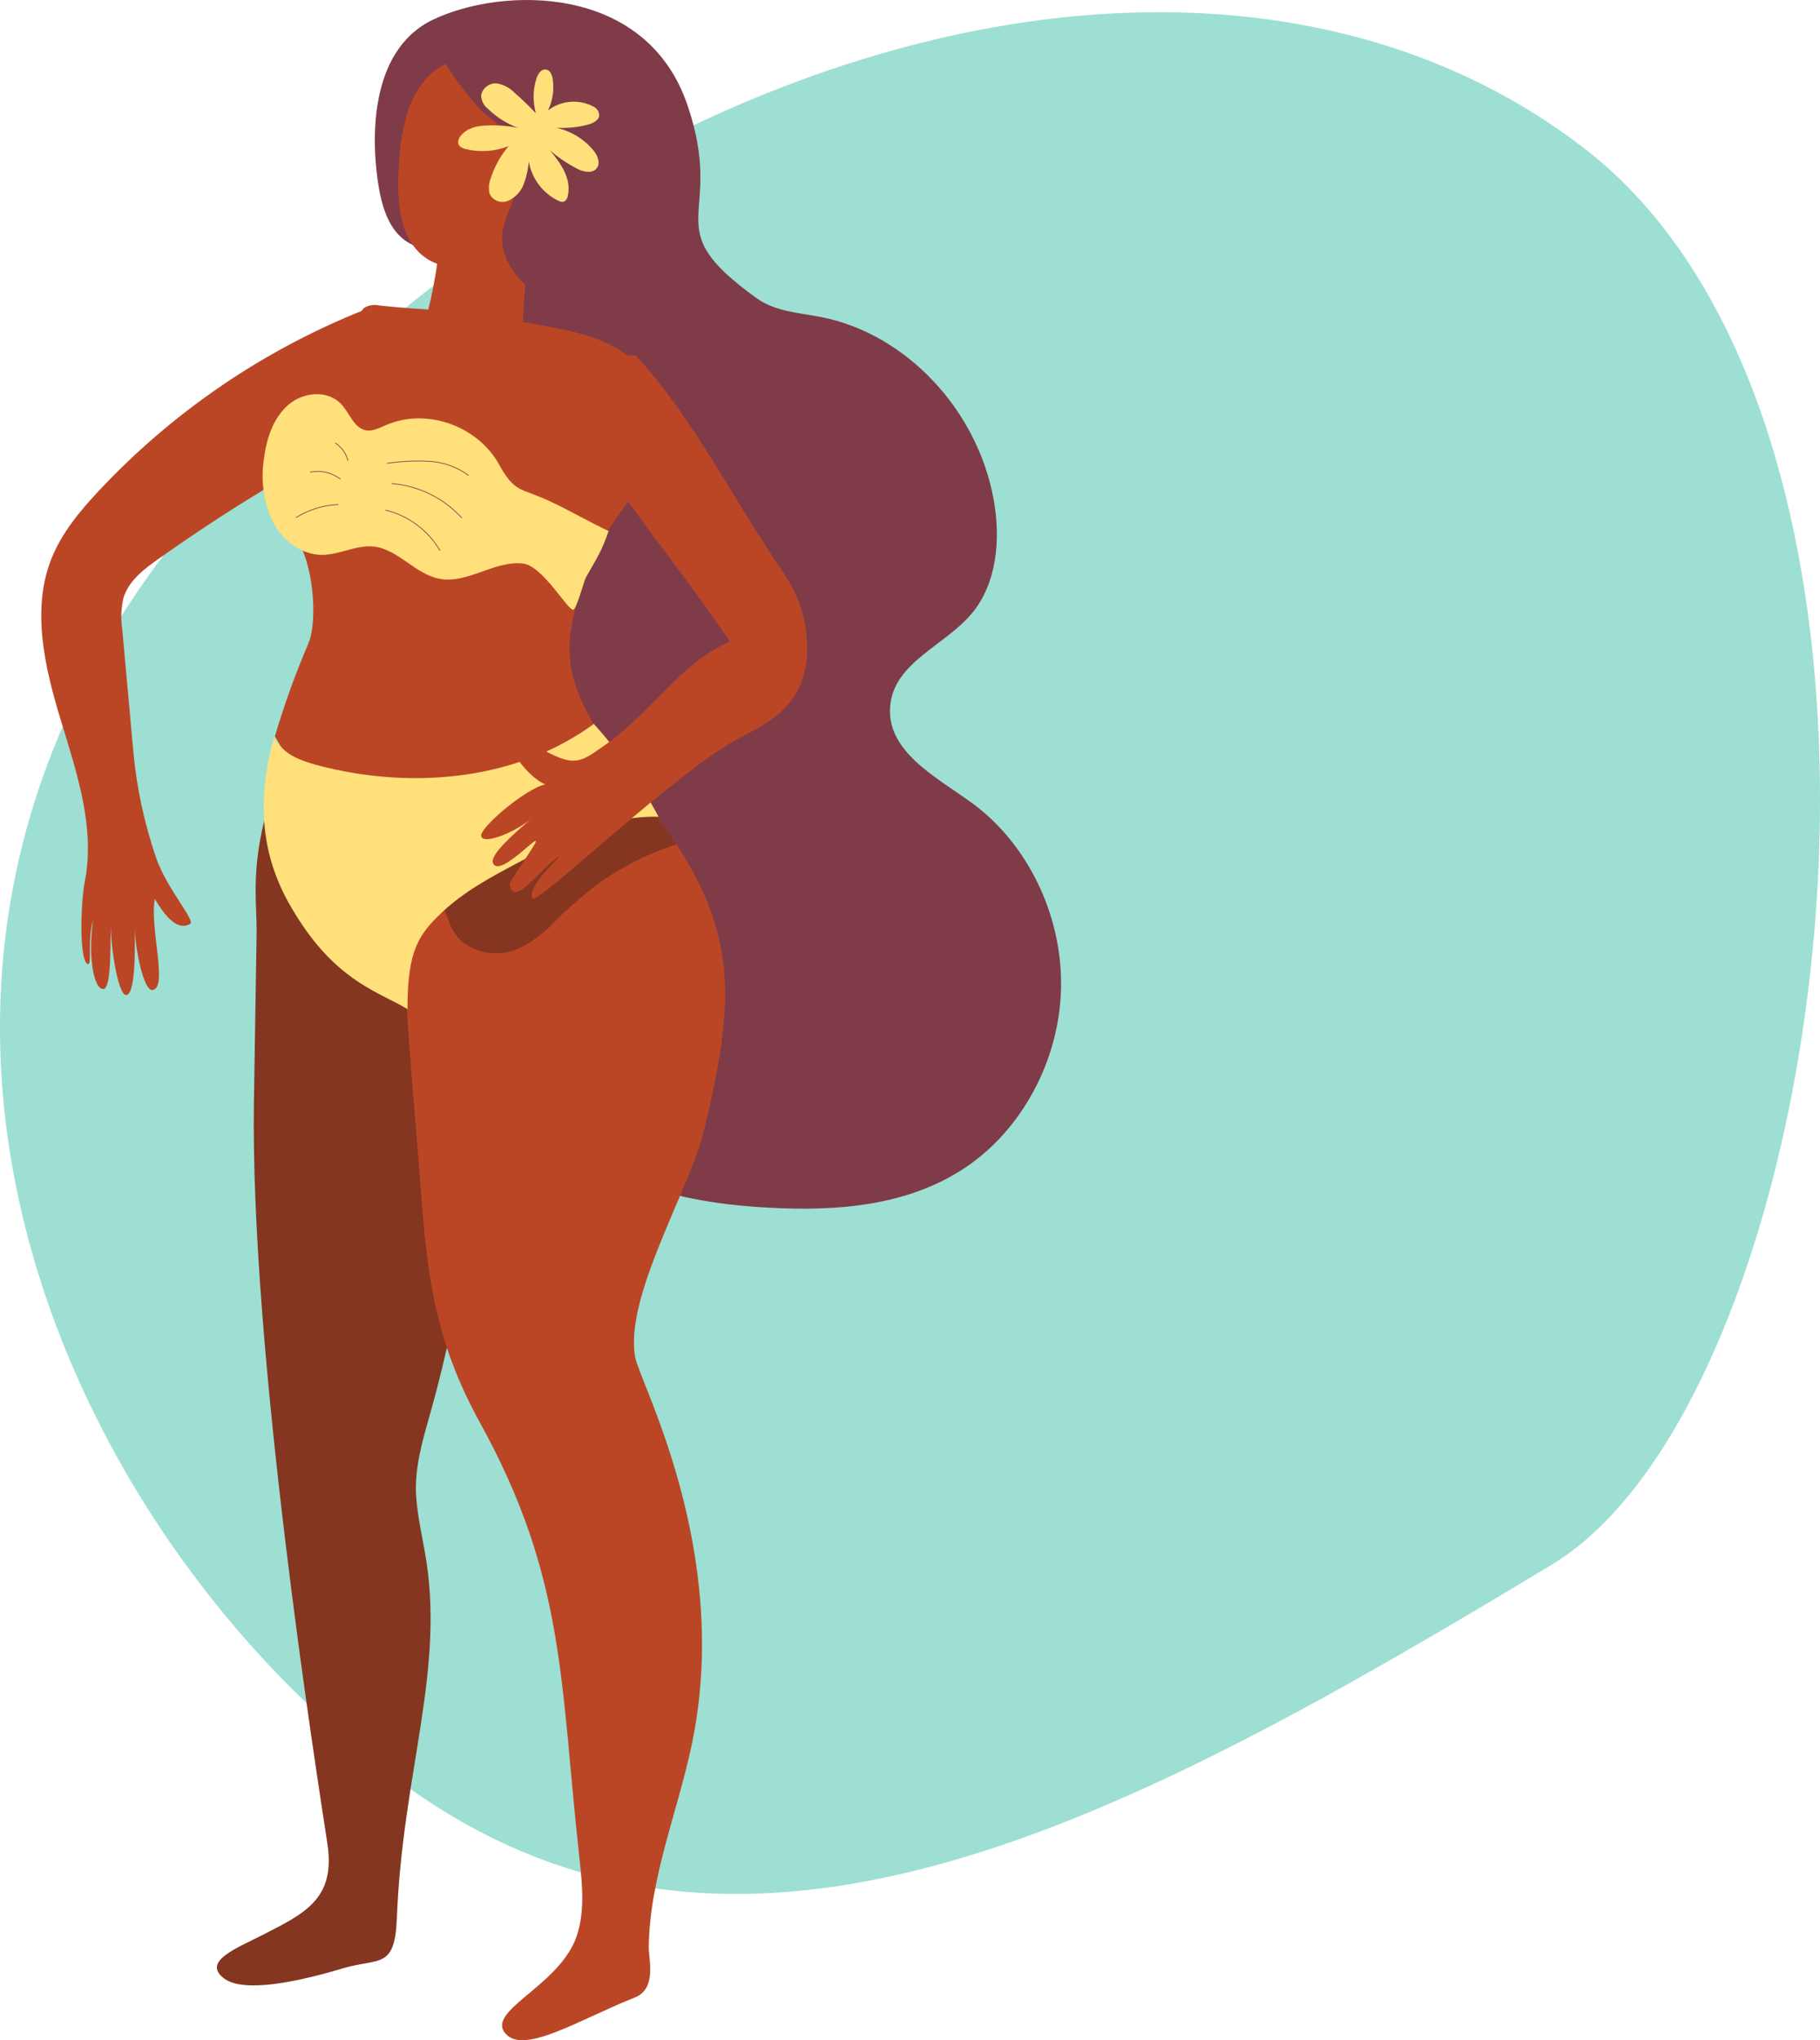 <svg id="eyfh1DAB7Fu1" xmlns="http://www.w3.org/2000/svg" xmlns:xlink="http://www.w3.org/1999/xlink" viewBox="0 0 575.986 645.398" shape-rendering="geometricPrecision" text-rendering="geometricPrecision" width="575.986" height="645.398"><g id="eyfh1DAB7Fu2" transform="matrix(1 0 0 1 0 -1.484)"><path id="eyfh1DAB7Fu3" d="M84.923,104.143C220.377,22.4,339.449,-40.943,444.625,32.175C549.801,105.293,639.025,283.018,517.36,432.226C395.695,581.434,194.3,644.2,74.815,552.367C-44.67,460.534,-5.773,158.926,84.923,104.143Z" transform="matrix(-1 0 -0 -1 575.986 600.617)" fill="rgb(157,223,211)" stroke="none" stroke-width="1"/><g id="eyfh1DAB7Fu4"><path id="eyfh1DAB7Fu5" d="M173.183,34.883C185.517,71.177,162.683,72.655,195.04,95.908C200.982,100.18,208.53,100.517,215.564,101.898C242.319,107.198,264.946,131.158,270.085,159.712C272.333,172.094,271.097,186.049,263.26,195.512C254.716,205.822,238.705,210.993,237.34,224.692C235.895,239.145,251.665,247.271,262.922,255.397C280.748,268.244,291.829,291.065,291.395,313.981C290.961,336.897,278.981,359.204,260.674,371.216C242.367,383.228,220.092,384.77,198.814,383.616C176.652,382.428,153.543,378.059,136.183,363.316C114.824,345.153,106.168,314.094,107.1,285.011C108.032,255.928,117.153,227.92,125.616,200.234C128.828,189.988,131.301,177.234,124.122,169.625C120.236,165.482,114.486,164.149,110.022,160.664C99.664,152.458,100.194,135.82,103.309,122.459C119.031,54.978,82.769,101.839,75.575,61.401C73.085,47.329,71.817,17.764,92.63,7.807C114.47,-2.632,160.079,-3.724,173.183,34.883" transform="matrix(1 0 0 1 44.4 -0.097)" fill="rgb(127,59,72)" stroke="none" stroke-width="1"/><path id="eyfh1DAB7Fu6" d="M132.91,40.144C132.043,49.314,127,57.536,121.11,64.329C116.517,69.629,111.137,74.429,104.746,76.743C98.355,79.057,90.79,78.493,85.635,73.933C78.473,67.606,77.959,56.268,78.569,46.263C78.731,40.051,79.769,33.893,81.652,27.971C83.752,22.158,87.498,16.729,92.765,14.064C98.365,11.205,104.938,11.671,110.992,13.036C128.32,16.906,133.78,30.958,132.913,40.144" transform="matrix(1 0 0 1 47.64 8.003)" fill="rgb(187,70,38)" stroke="none" stroke-width="1"/><path id="eyfh1DAB7Fu7" d="M124.221,30.907C117.961,51.952,115.099,73.86,115.742,95.807C104.137,98.059,92.141,97.177,80.99,93.25C88.762,74.139,90.256,53,91.669,32.224C91.67,31.544,91.83,30.873,92.135,30.265C93.083,28.659,95.347,29.065,97.081,29.558C105.76,31.998,114.91,32.241,123.707,30.265C124.707,30.265,123.996,32.337,124.221,30.875" transform="matrix(1 0 0 1 49.68 21.399)" fill="rgb(187,70,38)" stroke="none" stroke-width="1"/><path id="eyfh1DAB7Fu8" d="M86.329,14.077C87.935,17.755,97.169,30.024,100.349,32.128C107.817,37.058,111.591,47.722,109.166,56.828C107.929,61.469,105.248,65.709,105.055,70.543C104.862,75.377,107.464,80.275,110.708,83.888C120.542,94.788,136.6,97.452,149.427,90.312C154.036,87.612,158.436,82.025,156.445,76.758C154.919,72.727,150.439,71.105,147.869,67.765C144.769,63.734,144.914,57.808,146.119,52.717C147.324,47.626,149.443,42.76,149.748,37.525C150.535,24.388,139.358,13.259,127.474,10.481C115.59,7.703,84.692,10.24,86.33,14.143" transform="matrix(1 0 0 1 53.799 5.934)" fill="rgb(127,59,72)" stroke="none" stroke-width="1"/><path id="eyfh1DAB7Fu9" d="M113.563,27.513C112.649,24.109,112.694,20.519,113.691,17.139C114.141,15.533,115.136,13.847,116.63,13.927C118.124,14.007,118.702,15.533,118.943,16.927C119.471,20.314,118.956,23.781,117.466,26.868C121.578,23.714,127.144,23.225,131.743,25.615C132.886,26.113,133.637,27.228,133.67,28.474C133.493,30.08,131.695,30.947,130.17,31.349C126.844,32.246,123.393,32.583,119.956,32.349C124.663,33.344,128.89,35.916,131.936,39.64C133.136,41.15,134.152,43.446,132.9,45.148C131.648,46.85,128.821,46.401,126.942,45.453C123.759,43.835,120.783,41.84,118.077,39.511C121.417,43.511,124.966,48.376,123.73,53.868C123.647,54.628,123.221,55.308,122.574,55.715C121.997,55.889,121.374,55.813,120.856,55.506C115.851,53.142,112.314,48.484,111.381,43.028C111.175,45.483,110.635,47.898,109.775,50.207C108.901,52.547,107.125,54.438,104.845,55.458C102.643,56.408,100.082,55.47,99.015,53.322C98.585,51.728,98.681,50.039,99.288,48.504C100.478,44.703,102.428,41.184,105.02,38.16C100.694,39.876,95.942,40.206,91.42,39.107C90.42,38.85,89.332,38.4,89.075,37.357C88.957,36.45,89.25,35.537,89.875,34.868C91.866,32.411,95.159,31.656,98.097,31.656C101.403,31.479,104.717,31.733,107.957,32.411C104.351,31.049,101.069,28.948,98.321,26.244C97.054,25.226,96.312,23.693,96.3,22.068C96.775,19.756,98.892,18.154,101.246,18.326C103.375,18.683,105.334,19.713,106.835,21.265C109.183,23.277,111.414,25.422,113.516,27.689" transform="matrix(1 0 0 1 55.97 9.537)" fill="rgb(255,224,123)" stroke="none" stroke-width="1"/><path id="eyfh1DAB7Fu10" d="M114.11,339.027C111.81,347.249,109.196,355.504,109.132,363.983C109.132,370.728,110.738,377.392,111.894,384.057C118.751,421.218,104.908,453.738,103.11,500.31C102.468,516.626,97.441,512.74,85.927,516.177C71.927,520.368,54.499,524.11,48.316,519.26C41.459,513.896,52.379,509.801,60.762,505.513C73.609,498.897,83.807,494.368,81.141,476.813C77.785,454.713,56.683,321.423,57.871,242.347L58.722,189.03C58.899,178.03,56.329,167.462,63.54,144.465C66.415,135.295,104.411,143.277,110.433,143.245C148.285,143.036,131.615,276.537,114.111,339.024" transform="matrix(1 0 0 1 22.486 108.002)" fill="rgb(132,54,32)" stroke="none" stroke-width="1"/><path id="eyfh1DAB7Fu11" d="M120.152,55.98C86.901,68.672,56.996,88.805,32.725,114.837C26.944,121.052,21.483,127.684,18.272,135.57C11.752,151.629,15.959,169.985,21.05,186.703C26.141,203.421,32.067,220.797,28.742,237.852C27.329,245.111,26.975,262.852,29.577,264.061C31.183,264.784,29.416,256.674,31.344,250.218C29.738,260.946,31.344,271.962,34.556,271.978C37.366,271.978,36.724,256.031,36.981,247.985C36.355,256.802,39.197,273.68,41.686,273.885C44.898,274.078,44.609,258.645,44.512,250.885C44.319,258.285,47.29,272.661,50.101,272.308C55.208,271.65,49.201,253.037,50.872,243.482C53.472,247.882,57.826,254.065,62.114,251.319C63.72,250.319,54.486,239.901,51.274,230.442C47.576,219.656,45.167,208.471,44.095,197.119L40.578,158.271C40.067,154.965,40.186,151.592,40.931,148.33C42.537,142.87,47.451,139.13,52.173,135.82C69.184,123.746,86.873,112.658,105.153,102.609C108.06,101.242,110.707,99.378,112.974,97.101C115.335,94.059,116.922,90.49,117.6,86.7C120.154,76.673,121.017,66.29,120.153,55.979" transform="matrix(1 0 0 1 -1.88 42.368)" fill="rgb(187,70,38)" stroke="none" stroke-width="1"/><path id="eyfh1DAB7Fu12" d="M99.667,239.344C93.949,237.558,88.759,234.393,84.555,230.126C79.355,224.821,74.556,219.136,70.2,213.119C65.687,207.307,61.598,201.177,57.963,194.779C57.481,193.912,56.963,193.045,56.469,192.179C59.413,182.209,62.947,172.422,67.05,162.87C70.262,155.145,68.319,136.645,63.324,129.98C55.824,119.991,50.477,112.893,71.498,89.061C78.034,81.642,81.23,71.492,82.74,61.551C82.777,59.773,83.442,58.066,84.619,56.733C86.098,55.808,87.889,55.524,89.581,55.946C104.339,57.552,119.323,57.552,129.408,59.946C139.493,62.34,150.285,63.158,159.921,67.141C169.557,71.124,178.582,79.78,179.064,90.588C179.353,97.012,176.655,103.082,174.037,108.88C169.701,118.516,154.477,130.608,150.125,158.841C147.411,176.41,157.609,189.498,173.636,213.78C154.365,222.597,125.972,234.802,99.763,239.363" transform="matrix(1 0 0 1 30.537 42.193)" fill="rgb(187,70,38)" stroke="none" stroke-width="1"/><path id="eyfh1DAB7Fu13" d="M137.552,131.072C184.124,184.983,187.898,203.339,174.617,258.037C170.04,276.937,149.291,310.76,152.825,329.886C154.302,337.916,183.209,390.911,170.94,451.327C166.508,473.168,157.386,494.205,157.113,516.512C157.113,520.495,159.699,529.649,152.665,532.412C135.626,539.125,117.913,550.447,111.922,543.959C105.273,536.845,127.548,529.313,133.779,514.359C136.991,506.426,136.172,497.368,135.224,488.777C128.945,431.977,130.888,399.792,103.524,350.217C86.084,318.564,86.549,294.009,83.643,260.028C81.909,239.793,76.416,174.914,80.688,163.271C84.301,153.471,92.331,152.832,100.618,146.871C107.25,142.053,133.54,139.339,137.554,131.149" transform="matrix(1 0 0 1 48.201 100.987)" fill="rgb(187,70,38)" stroke="none" stroke-width="1"/><path id="eyfh1DAB7Fu14" d="M134.925,180.847C130.823,184.09,126.919,187.576,123.234,191.286C119.953,194.83,116.029,197.718,111.671,199.797C107.715,201.453,103.291,201.613,99.225,200.247C97.096,199.574,95.14,198.445,93.492,196.939C91.773,195.166,90.492,193.016,89.75,190.66C87.598,185.2,84.643,179.418,84.242,173.509C84.007,167.878,84.548,162.242,85.848,156.759C92.494,155.113,99.023,153.026,105.392,150.512C112.105,148.055,118.898,146.16,124.936,142.033C128.865,139.281,132.381,135.981,135.375,132.233C145,143.118,153.889,154.631,161.985,166.696C152.205,169.781,143.045,174.565,134.925,180.828" transform="matrix(1 0 0 1 52.177 101.895)" fill="rgb(132,54,32)" stroke="none" stroke-width="1"/><path id="eyfh1DAB7Fu15" d="M158.924,130.17C166.957,139.086,173.846,148.969,179.432,159.591C163.694,159.045,148.919,166.691,134.867,174.157C126.388,178.657,117.812,183.247,110.778,189.927C103.744,196.607,99.89,201.7,99.986,220.439C91.699,215.364,79.205,212.217,66.856,194.054C58.473,181.704,49.544,163.975,57.686,134.522C60.994,139.34,63.355,141.685,77.503,144.704C103.985,150.357,135.124,147.627,158.892,130.251" transform="matrix(1 0 0 1 28.982 100.283)" fill="rgb(255,224,123)" stroke="none" stroke-width="1"/><path id="eyfh1DAB7Fu16" d="M163.786,114.875C161.698,121.075,160.186,123.258,156.591,129.617C156.013,130.629,153.716,139.365,152.656,139.783C151.05,140.425,143.02,125.924,136.709,125.183C127.7,124.139,119.044,131.751,110.195,130.001C102.631,128.54,97.171,120.701,89.527,119.819C83.987,119.209,78.639,122.437,73.066,122.453C66.642,122.453,60.572,117.876,57.472,111.902C54.595,105.725,53.63,98.829,54.7,92.1C55.487,85.676,57.655,79.092,62.441,74.965C67.227,70.838,75.096,70.147,79.351,74.965C81.84,77.727,83.205,82.16,86.751,82.995C88.999,83.509,91.232,82.288,93.351,81.389C105.751,76.009,121.519,81.228,128.682,93.064C129.726,95.131,130.98,97.084,132.424,98.894C135.957,102.7,137.675,101.945,145.753,105.735C151.936,108.658,157.428,111.918,163.804,114.921" transform="matrix(1 0 0 1 28.824 54.568)" fill="rgb(255,224,123)" stroke="none" stroke-width="1"/><path id="eyfh1DAB7Fu17" d="M102.217,88.05C98.595,85.362,94.26,83.803,89.755,83.57C85.274,83.348,80.783,83.569,76.345,84.228" transform="matrix(1 0 0 1 46.054 63.84)" fill="none" stroke="rgb(127,59,72)" stroke-width="0.225" stroke-miterlimit="10"/><path id="eyfh1DAB7Fu18" d="M99.483,98.42C93.714,92.073,85.743,88.162,77.193,87.484" transform="matrix(1 0 0 1 46.716 66.96)" fill="none" stroke="rgb(127,59,72)" stroke-width="0.225" stroke-miterlimit="10"/><path id="eyfh1DAB7Fu19" d="M93.383,105.048C89.609,98.601,83.379,93.964,76.12,92.2" transform="matrix(1 0 0 1 45.878 70.643)" fill="none" stroke="rgb(127,59,72)" stroke-width="0.225" stroke-miterlimit="10"/><path id="eyfh1DAB7Fu20" d="M71.22,85.889C70.644,83.565,69.194,81.552,67.173,80.268" transform="matrix(1 0 0 1 38.894 61.328)" fill="none" stroke="rgb(127,59,72)" stroke-width="0.225" stroke-miterlimit="10"/><path id="eyfh1DAB7Fu21" d="M72.353,87.814C69.627,85.687,66.101,84.87,62.717,85.582" transform="matrix(1 0 0 1 35.416 65.28)" fill="none" stroke="rgb(127,59,72)" stroke-width="0.225" stroke-miterlimit="10"/><path id="eyfh1DAB7Fu22" d="M73.675,91.208C68.899,91.406,64.256,92.839,60.2,95.367" transform="matrix(1 0 0 1 33.452 69.868)" fill="none" stroke="rgb(127,59,72)" stroke-width="0.225" stroke-miterlimit="10"/><path id="eyfh1DAB7Fu23" d="M142.178,64.853C160.578,84.959,172.851,110.333,189.152,134.053C193.096,139.864,195.49,146.586,196.106,153.581C197.953,173.687,185.78,180.191,175.229,185.571C155.155,195.881,111.12,238.571,109.386,236.495C107.427,233.845,115.071,226.201,117.978,223.134C112.165,226.474,103.155,240.234,102.127,231.774C102.127,231.308,107.041,224.162,109.257,220.674C114.669,212.114,99.429,230.31,96.923,225.492C95.446,222.746,104.535,215.182,108.923,211.344C104.282,215.279,93.956,219.727,93.153,216.836C92.43,214.218,107.398,201.66,113.404,200.436C106.98,197.706,99.786,186.436,102.162,184.489C103.912,182.996,112.793,190.704,119.538,192.519C124.5,193.919,127.054,191.636,132.738,187.701C146.18,178.242,157.325,160.978,171.923,155.309C154.258,129.823,148.878,124.409,134.714,103.919C132.787,101.141,126.042,62.775,142.198,64.782" transform="matrix(1 0 0 1 59.152 49.185)" fill="rgb(187,70,38)" stroke="none" stroke-width="1"/></g></g></svg>